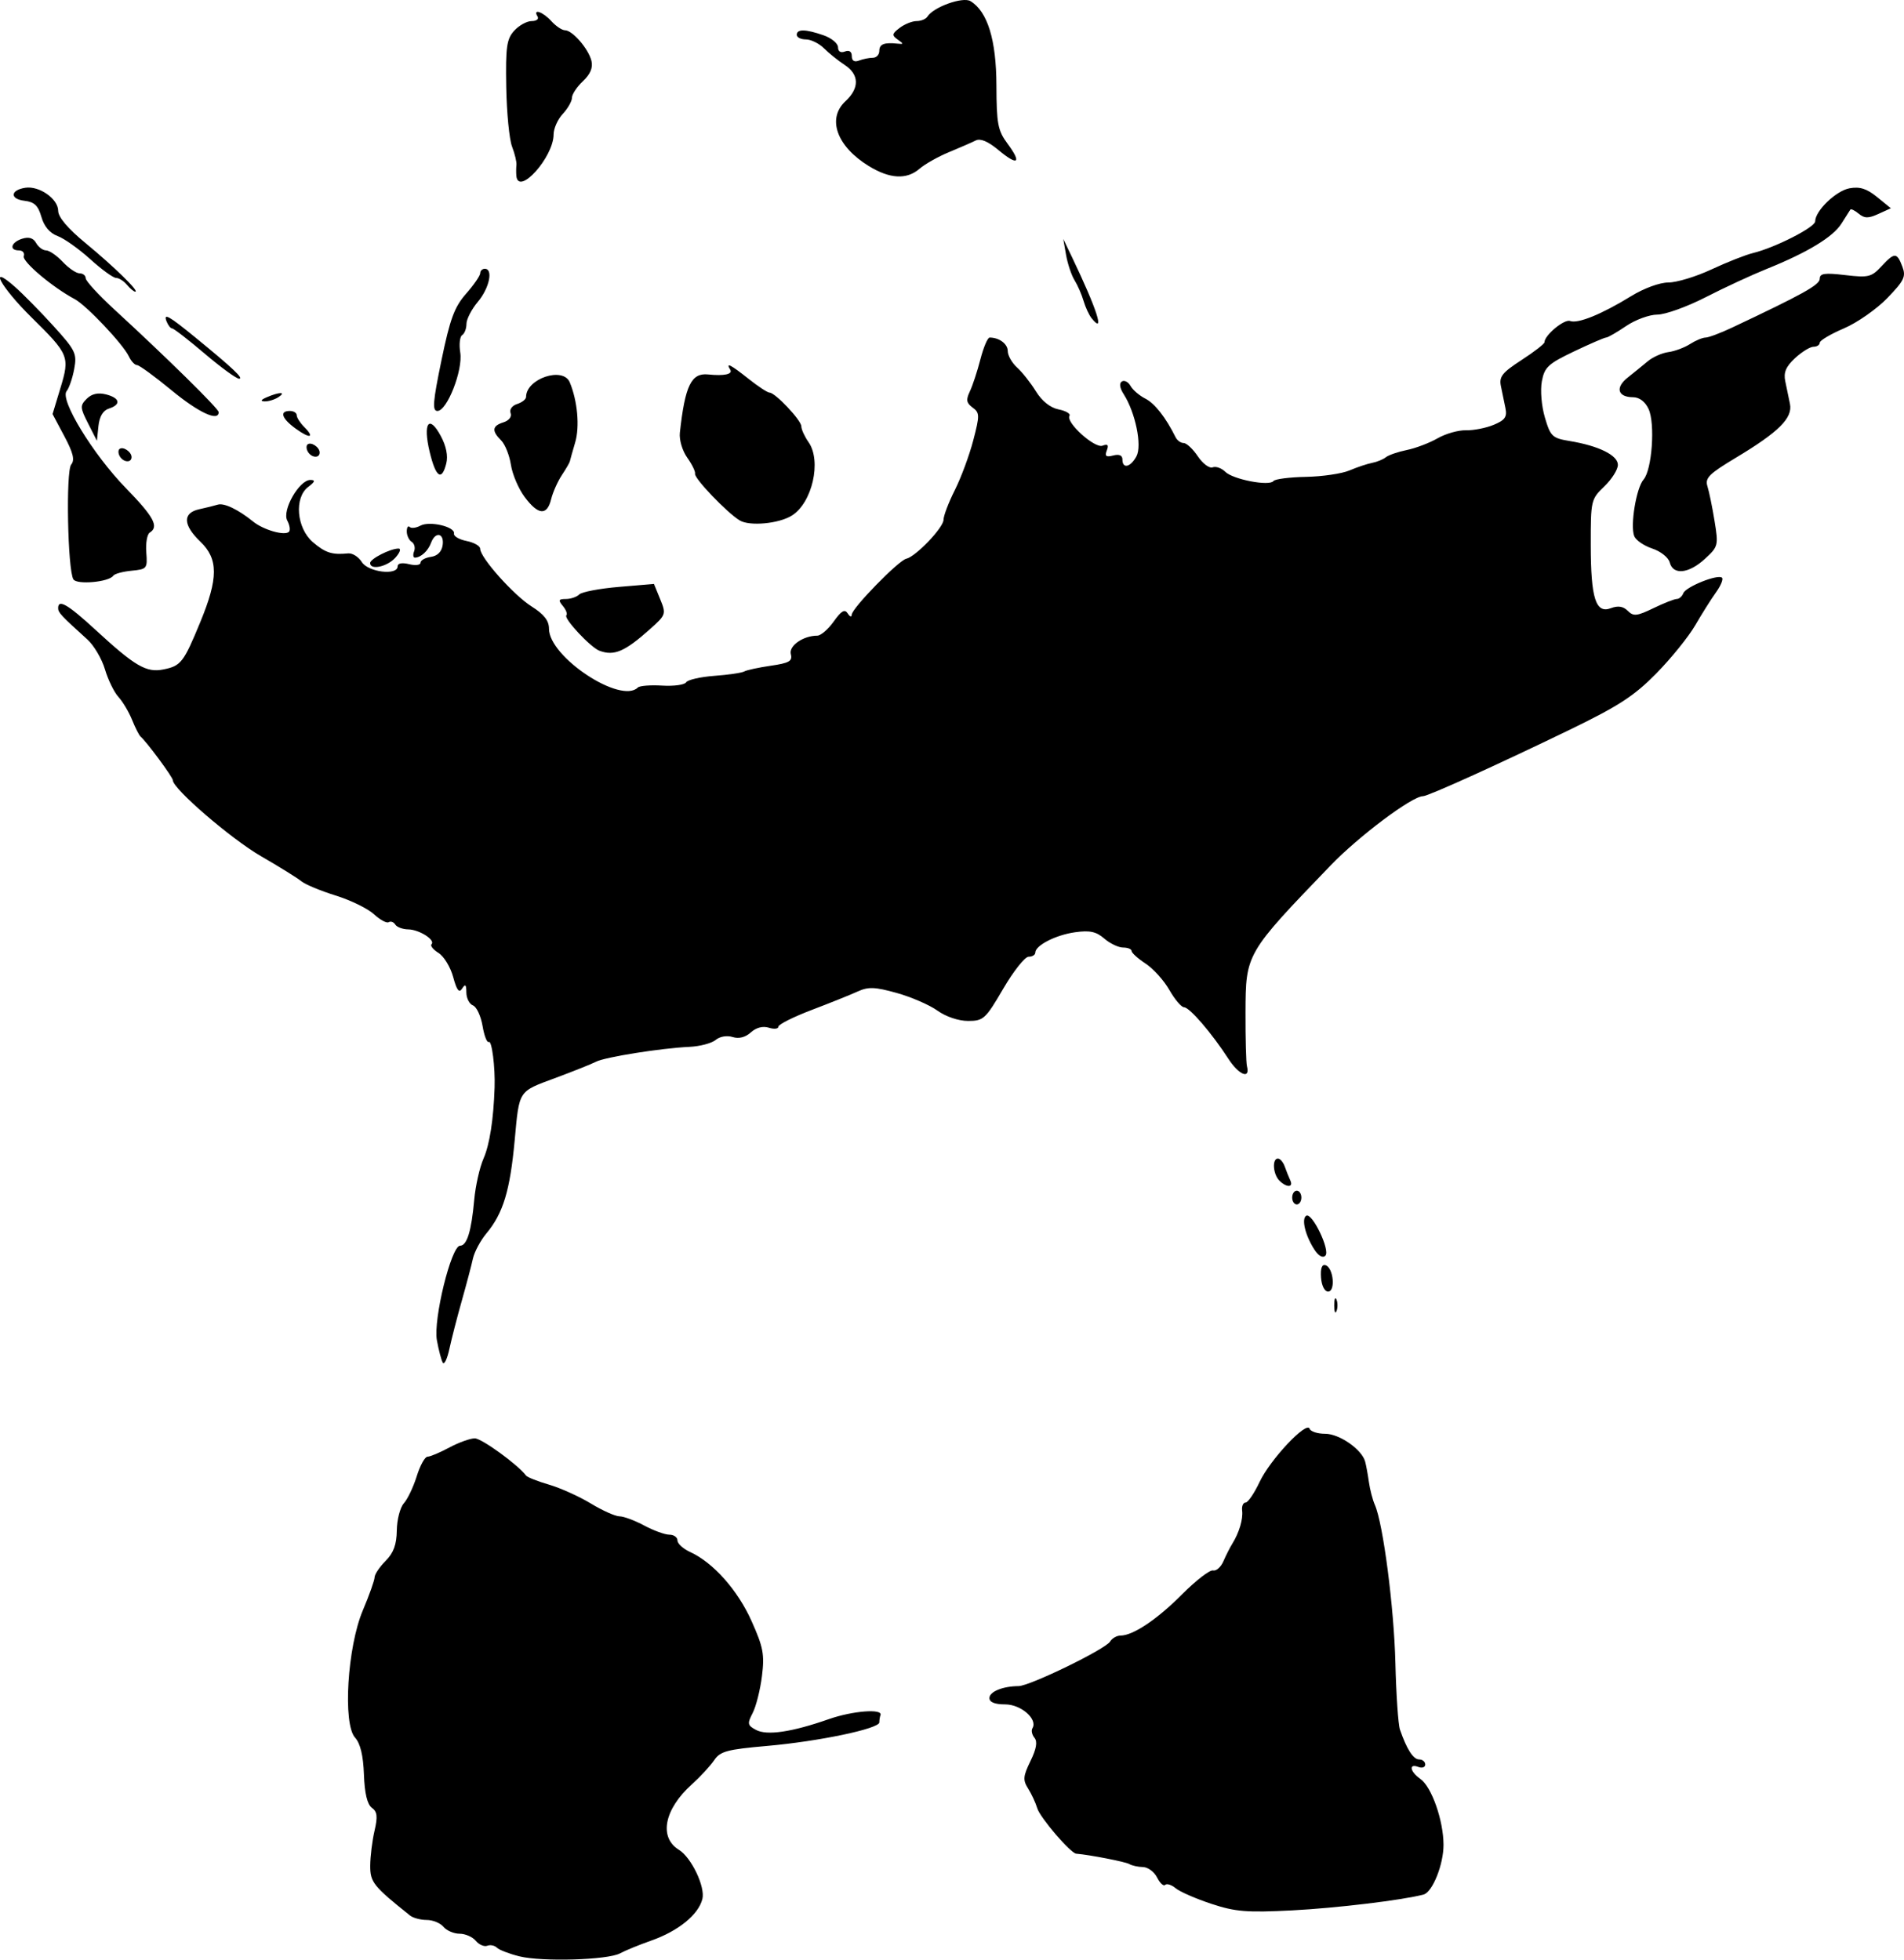 <?xml version="1.0" encoding="UTF-8" standalone="no"?>
<!-- Created with Inkscape (http://www.inkscape.org/) -->

<svg
   xmlns:dc="http://purl.org/dc/elements/1.1/"
   xmlns:cc="http://creativecommons.org/ns#"
   xmlns:rdf="http://www.w3.org/1999/02/22-rdf-syntax-ns#"
   xmlns:svg="http://www.w3.org/2000/svg"
   xmlns="http://www.w3.org/2000/svg"
   xmlns:sodipodi="http://sodipodi.sourceforge.net/DTD/sodipodi-0.dtd"
   xmlns:inkscape="http://www.inkscape.org/namespaces/inkscape"
   id="svg2"
   version="1.1"
   inkscape:version="0.48.0 r9654"
   width="344.209"
   height="354.331"
   sodipodi:docname="pangagun.png">
  <defs
     id="defs6" />
  <sodipodi:namedview
     pagecolor="#ffffff"
     bordercolor="#666666"
     borderopacity="1"
     objecttolerance="10"
     gridtolerance="10"
     guidetolerance="10"
     inkscape:pageopacity="0"
     inkscape:pageshadow="2"
     inkscape:window-width="1078"
     inkscape:window-height="712"
     id="namedview4"
     showgrid="false"
     fit-margin-top="0"
     fit-margin-left="0"
     fit-margin-right="0"
     fit-margin-bottom="0"
     inkscape:zoom="0.62616822"
     inkscape:cx="156.07638"
     inkscape:cy="122.75039"
     inkscape:window-x="0"
     inkscape:window-y="0"
     inkscape:window-maximized="0"
     inkscape:current-layer="svg2" />
  <path
     style="fill:#000000"
     d="m 93.876,353.73 c -1.817,-0.451 -3.635,-1.152 -4.04,-1.558 -0.406,-0.406 -1.192,-0.563 -1.747,-0.35 -0.556,0.213 -1.489,-0.189 -2.074,-0.894 -0.585,-0.705 -1.905,-1.282 -2.934,-1.282 -1.029,0 -2.335,-0.56 -2.903,-1.244 -0.568,-0.684 -1.935,-1.244 -3.039,-1.244 -1.104,0 -2.458,-0.36 -3.008,-0.8 -6.646,-5.311 -7.222,-6.033 -7.202,-9.03 0.011,-1.663 0.36,-4.493 0.777,-6.288 0.598,-2.58 0.497,-3.455 -0.486,-4.173 -0.829,-0.606 -1.304,-2.608 -1.428,-6.011 -0.125,-3.442 -0.646,-5.612 -1.603,-6.668 -2.242,-2.478 -1.393,-16.396 1.405,-23.009 1.158,-2.737 2.114,-5.426 2.125,-5.975 0.011,-0.549 0.908,-1.887 1.993,-2.973 1.438,-1.438 1.987,-2.934 2.023,-5.514 0.027,-1.947 0.602,-4.155 1.279,-4.906 0.676,-0.751 1.723,-2.952 2.326,-4.89 0.603,-1.939 1.478,-3.525 1.943,-3.525 0.466,0 2.24,-0.746 3.942,-1.659 1.702,-0.912 3.775,-1.659 4.607,-1.659 1.246,0 7.759,4.727 9.275,6.732 0.228,0.302 2.094,1.038 4.147,1.637 2.053,0.599 5.453,2.133 7.556,3.409 2.103,1.276 4.437,2.32 5.186,2.32 0.749,0 2.755,0.746 4.457,1.659 1.702,0.912 3.753,1.659 4.558,1.659 0.805,0 1.464,0.469 1.464,1.042 0,0.573 1.026,1.511 2.281,2.085 4.17,1.908 8.589,6.868 11.095,12.454 2.14,4.771 2.386,6.068 1.896,9.997 -0.31,2.483 -1.065,5.48 -1.677,6.66 -1.003,1.934 -0.945,2.235 0.593,3.058 1.989,1.064 6.476,0.402 13.181,-1.946 4.3,-1.505 9.785,-1.932 9.33,-0.725 -0.114,0.302 -0.207,0.893 -0.207,1.312 0,1.144 -10.933,3.438 -20.319,4.262 -7.21,0.633 -8.456,0.97 -9.537,2.579 -0.684,1.017 -2.508,2.988 -4.052,4.38 -4.986,4.493 -5.984,9.577 -2.32,11.824 2.249,1.379 4.788,6.707 4.239,8.894 -0.711,2.831 -4.352,5.794 -9.238,7.514 -2.185,0.769 -4.719,1.806 -5.631,2.304 -2.222,1.213 -14.107,1.567 -18.231,0.543 z M 218.987,344.24 c -2.788,-0.921 -5.687,-2.187 -6.442,-2.814 -0.755,-0.627 -1.61,-0.902 -1.901,-0.611 -0.29,0.29 -0.947,-0.31 -1.46,-1.333 -0.513,-1.024 -1.666,-1.875 -2.563,-1.892 -0.897,-0.017 -2.004,-0.261 -2.459,-0.541 -0.653,-0.402 -7.13,-1.667 -9.604,-1.875 -1.021,-0.086 -6.536,-6.52 -7.039,-8.212 -0.291,-0.979 -1.036,-2.584 -1.654,-3.567 -0.971,-1.542 -0.913,-2.221 0.429,-4.976 1.065,-2.187 1.293,-3.504 0.725,-4.19 -0.456,-0.55 -0.625,-1.329 -0.377,-1.731 1.009,-1.632 -2.05,-4.318 -4.917,-4.318 -1.878,0 -2.856,-0.393 -2.856,-1.147 0,-1.152 2.405,-2.138 5.264,-2.159 2.032,-0.015 15.7,-6.664 16.547,-8.049 0.365,-0.597 1.206,-1.085 1.869,-1.085 2.276,0 6.622,-2.908 11.151,-7.462 2.494,-2.507 5.01,-4.45 5.591,-4.316 0.581,0.134 1.427,-0.614 1.878,-1.661 0.452,-1.047 1.168,-2.464 1.593,-3.148 1.261,-2.033 1.987,-4.465 1.796,-6.013 -0.099,-0.798 0.176,-1.451 0.611,-1.451 0.435,0 1.582,-1.684 2.549,-3.741 1.896,-4.033 8.544,-11.098 9.041,-9.607 0.166,0.499 1.431,0.908 2.809,0.908 2.563,0 6.617,2.816 7.224,5.019 0.182,0.661 0.487,2.321 0.679,3.689 0.191,1.368 0.677,3.234 1.08,4.147 1.498,3.388 3.467,18.572 3.712,28.612 0.139,5.702 0.51,11.113 0.825,12.025 1.227,3.555 2.407,5.391 3.465,5.391 0.607,0 1.104,0.413 1.104,0.918 0,0.505 -0.56,0.703 -1.244,0.441 -1.788,-0.686 -1.534,0.832 0.361,2.16 2.038,1.428 4.172,7.493 4.188,11.904 0.013,3.564 -1.991,8.571 -3.604,9.004 -3.732,1.004 -15.778,2.457 -23.758,2.866 -8.208,0.421 -10.252,0.255 -14.612,-1.185 z M 80.048,246.393 c -0.265,-0.456 -0.745,-2.284 -1.067,-4.062 -0.676,-3.741 2.599,-17.085 4.193,-17.085 1.24,0 2.05,-2.627 2.557,-8.293 0.224,-2.509 0.981,-5.868 1.68,-7.464 1.106,-2.523 1.809,-7.035 2.004,-12.855 0.123,-3.673 -0.499,-8.569 -1.046,-8.231 -0.32,0.198 -0.829,-1.105 -1.132,-2.896 -0.303,-1.791 -1.082,-3.46 -1.732,-3.71 -0.65,-0.249 -1.188,-1.305 -1.195,-2.346 -0.01,-1.444 -0.19,-1.613 -0.759,-0.713 -0.554,0.876 -0.972,0.343 -1.625,-2.073 -0.483,-1.789 -1.671,-3.745 -2.639,-4.347 -0.968,-0.602 -1.544,-1.311 -1.278,-1.577 0.764,-0.764 -2.209,-2.664 -4.211,-2.694 -0.999,-0.015 -2.051,-0.406 -2.338,-0.869 -0.287,-0.464 -0.821,-0.657 -1.189,-0.43 -0.367,0.227 -1.566,-0.42 -2.665,-1.438 -1.099,-1.018 -4.224,-2.544 -6.946,-3.391 -2.722,-0.847 -5.509,-2.008 -6.193,-2.58 -0.684,-0.571 -3.951,-2.601 -7.259,-4.51 -5.399,-3.115 -15.963,-12.214 -15.963,-13.749 0,-0.554 -4.712,-6.932 -5.831,-7.892 -0.266,-0.228 -0.958,-1.588 -1.537,-3.023 -0.58,-1.435 -1.69,-3.301 -2.467,-4.147 -0.777,-0.846 -1.872,-3.09 -2.434,-4.986 -0.561,-1.896 -1.987,-4.322 -3.168,-5.391 -4.782,-4.328 -5.297,-4.879 -5.297,-5.675 0,-1.711 1.748,-0.691 6.812,3.973 7.094,6.534 9.136,7.724 12.198,7.112 3.196,-0.639 3.668,-1.243 6.693,-8.58 3.268,-7.925 3.27,-11.404 0.007,-14.53 -3.156,-3.024 -3.233,-5.196 -0.207,-5.859 1.254,-0.275 2.762,-0.649 3.35,-0.832 1.14,-0.354 3.682,0.862 6.395,3.057 1.879,1.521 5.717,2.616 6.482,1.851 0.28,-0.28 0.14,-1.198 -0.311,-2.04 -0.982,-1.834 2.18,-7.363 4.195,-7.336 0.933,0.012 0.833,0.327 -0.4,1.259 -2.578,1.949 -2.116,7.453 0.84,9.992 2.248,1.932 3.468,2.321 6.366,2.031 0.779,-0.078 1.895,0.626 2.48,1.563 1.147,1.836 6.471,2.483 6.471,0.785 0,-0.566 0.796,-0.72 2.073,-0.399 1.14,0.286 2.073,0.166 2.073,-0.267 0,-0.433 0.84,-0.907 1.866,-1.052 1.199,-0.17 1.961,-0.932 2.131,-2.131 0.312,-2.197 -1.32,-2.52 -2.097,-0.415 -0.544,1.474 -1.83,2.66 -2.911,2.683 -0.328,0.007 -0.396,-0.509 -0.151,-1.147 0.245,-0.638 0.047,-1.406 -0.441,-1.708 -0.487,-0.301 -0.886,-1.147 -0.886,-1.881 0,-0.733 0.236,-1.098 0.524,-0.81 0.288,0.288 1.164,0.181 1.948,-0.238 1.676,-0.897 6.317,0.205 6.062,1.439 -0.096,0.465 0.93,1.066 2.281,1.337 1.351,0.27 2.456,0.904 2.456,1.409 0,1.595 6.055,8.383 9.312,10.439 2.24,1.414 3.128,2.556 3.128,4.022 0,5.103 12.989,13.693 16.061,10.621 0.319,-0.319 2.299,-0.474 4.4,-0.345 2.101,0.129 4.051,-0.139 4.333,-0.595 0.282,-0.457 2.588,-0.984 5.124,-1.171 2.536,-0.188 4.959,-0.544 5.384,-0.793 0.425,-0.248 2.582,-0.714 4.793,-1.035 3.341,-0.485 3.953,-0.838 3.625,-2.092 -0.394,-1.507 2.229,-3.342 4.778,-3.342 0.632,0 1.97,-1.154 2.975,-2.565 1.388,-1.95 1.995,-2.298 2.532,-1.451 0.388,0.612 0.711,0.713 0.718,0.225 0.016,-1.144 8.472,-9.82 9.863,-10.121 1.706,-0.369 6.736,-5.629 6.736,-7.044 0,-0.715 0.922,-3.134 2.048,-5.377 1.127,-2.243 2.624,-6.285 3.328,-8.984 1.183,-4.534 1.173,-4.983 -0.12,-5.933 -1.124,-0.824 -1.223,-1.397 -0.502,-2.903 0.494,-1.032 1.354,-3.648 1.912,-5.815 0.558,-2.167 1.308,-3.939 1.668,-3.939 1.737,0 3.277,1.151 3.277,2.448 0,0.793 0.758,2.128 1.685,2.967 0.927,0.839 2.461,2.78 3.409,4.314 1.092,1.767 2.597,2.964 4.106,3.266 1.311,0.262 2.194,0.783 1.962,1.157 -0.723,1.169 4.558,5.944 5.973,5.401 0.943,-0.362 1.153,-0.13 0.774,0.857 -0.401,1.044 -0.137,1.253 1.152,0.916 1.09,-0.285 1.671,-0.032 1.671,0.729 0,1.747 1.472,1.405 2.54,-0.589 1.038,-1.939 -0.194,-7.915 -2.315,-11.23 -0.72,-1.125 -0.839,-1.978 -0.321,-2.298 0.453,-0.28 1.156,0.086 1.563,0.813 0.407,0.727 1.614,1.761 2.683,2.298 1.689,0.848 3.706,3.427 5.467,6.988 0.282,0.57 0.939,1.038 1.46,1.039 0.521,0.001 1.671,1.082 2.556,2.402 0.884,1.32 2.088,2.215 2.674,1.99 0.587,-0.225 1.611,0.135 2.276,0.8 1.387,1.387 7.992,2.659 8.716,1.679 0.266,-0.36 2.909,-0.7 5.874,-0.756 2.965,-0.056 6.51,-0.58 7.879,-1.163 1.368,-0.584 3.205,-1.198 4.082,-1.365 0.876,-0.167 1.996,-0.627 2.488,-1.021 0.492,-0.394 2.201,-0.983 3.797,-1.308 1.596,-0.325 4.096,-1.277 5.554,-2.115 1.458,-0.838 3.764,-1.492 5.126,-1.454 1.361,0.039 3.616,-0.403 5.012,-0.981 2.053,-0.85 2.46,-1.428 2.131,-3.027 -0.223,-1.087 -0.593,-2.882 -0.822,-3.99 -0.349,-1.693 0.245,-2.441 3.732,-4.701 2.281,-1.478 4.147,-2.927 4.147,-3.221 0,-1.261 3.587,-4.238 4.626,-3.839 1.401,0.538 5.717,-1.218 11.034,-4.49 2.319,-1.427 5.166,-2.47 6.744,-2.47 1.502,0 5.006,-1.065 7.787,-2.366 2.781,-1.301 6.164,-2.635 7.518,-2.964 3.97,-0.964 11.222,-4.659 11.227,-5.719 0.008,-1.919 3.772,-5.543 6.216,-5.985 1.856,-0.336 3.12,0.066 4.976,1.58 l 2.488,2.03 -2.256,1.029 c -1.812,0.826 -2.51,0.818 -3.545,-0.041 -0.709,-0.588 -1.393,-0.923 -1.52,-0.744 -0.127,0.179 -0.845,1.309 -1.595,2.511 -1.521,2.436 -6.158,5.251 -13.539,8.22 -2.702,1.087 -7.668,3.389 -11.034,5.115 -3.366,1.727 -7.292,3.139 -8.723,3.139 -1.431,0 -3.975,0.933 -5.653,2.073 -1.678,1.14 -3.298,2.073 -3.599,2.073 -0.301,0 -2.919,1.132 -5.817,2.515 -4.66,2.224 -5.332,2.847 -5.809,5.389 -0.305,1.625 -0.066,4.478 0.55,6.563 1.008,3.415 1.339,3.73 4.446,4.241 5.286,0.869 8.747,2.577 8.747,4.316 0,0.85 -1.106,2.605 -2.457,3.9 -2.401,2.3 -2.457,2.541 -2.447,10.573 0.011,9.699 0.9,12.484 3.651,11.438 1.283,-0.488 2.22,-0.339 3.041,0.482 1.03,1.03 1.644,0.967 4.635,-0.478 1.896,-0.916 3.799,-1.666 4.229,-1.666 0.429,0 0.96,-0.468 1.18,-1.04 0.452,-1.177 6.29,-3.507 7.002,-2.794 0.256,0.256 -0.239,1.444 -1.099,2.642 -0.86,1.197 -2.549,3.877 -3.754,5.954 -1.205,2.077 -4.377,6 -7.049,8.717 -3.99,4.057 -6.786,5.875 -15.64,10.168 -12.959,6.283 -25.612,12.015 -26.525,12.015 -1.973,0 -11.599,7.219 -16.723,12.541 -15.336,15.929 -15.323,15.906 -15.362,26.562 -0.017,4.721 0.101,9.097 0.262,9.724 0.627,2.432 -1.462,1.589 -3.367,-1.359 -2.981,-4.614 -7.001,-9.287 -8.005,-9.304 -0.486,-0.008 -1.68,-1.414 -2.653,-3.125 -0.973,-1.711 -2.907,-3.856 -4.297,-4.769 -1.39,-0.912 -2.529,-1.939 -2.53,-2.281 -0.002,-0.342 -0.692,-0.622 -1.534,-0.622 -0.842,0 -2.374,-0.73 -3.402,-1.622 -1.46,-1.266 -2.62,-1.518 -5.283,-1.145 -3.501,0.49 -7.199,2.386 -7.199,3.692 0,0.404 -0.543,0.734 -1.207,0.734 -0.664,0 -2.733,2.612 -4.598,5.805 -3.19,5.461 -3.565,5.805 -6.336,5.805 -1.731,0 -4.018,-0.77 -5.547,-1.866 -1.431,-1.026 -4.739,-2.462 -7.351,-3.191 -3.952,-1.102 -5.138,-1.147 -7.064,-0.268 -1.273,0.581 -5.02,2.087 -8.327,3.346 -3.307,1.259 -6.013,2.618 -6.013,3.019 0,0.402 -0.773,0.485 -1.718,0.185 -1.085,-0.344 -2.286,-0.032 -3.258,0.848 -0.99,0.896 -2.168,1.194 -3.298,0.836 -1.021,-0.324 -2.308,-0.102 -3.069,0.531 -0.721,0.599 -2.849,1.16 -4.729,1.247 -5.17,0.239 -15.273,1.848 -16.902,2.692 -0.794,0.411 -4.15,1.751 -7.459,2.979 -6.629,2.459 -6.396,2.099 -7.235,11.206 -0.842,9.129 -2.082,13.218 -5.115,16.858 -1.074,1.29 -2.171,3.342 -2.438,4.561 -0.266,1.219 -1.17,4.643 -2.009,7.607 -0.838,2.965 -1.847,6.883 -2.242,8.707 -0.395,1.824 -0.934,2.944 -1.2,2.488 z m 161.152,-10.366 c 0,-1.14 0.188,-1.607 0.418,-1.037 0.23,0.57 0.23,1.503 0,2.073 -0.23,0.57 -0.418,0.104 -0.418,-1.037 z m -2.383,-5.037 c -0.118,-1.685 0.162,-2.434 0.829,-2.215 1.425,0.468 1.823,4.765 0.441,4.763 -0.626,-8.3e-4 -1.168,-1.087 -1.27,-2.548 z m -1.22,-5.08 c -1.633,-2.532 -2.352,-5.531 -1.458,-6.084 1.068,-0.66 4.397,6.283 3.462,7.219 -0.478,0.478 -1.243,0.045 -2.004,-1.135 z m -3.992,-9.373 c 0,-0.684 0.373,-1.244 0.829,-1.244 0.456,0 0.829,0.56 0.829,1.244 0,0.684 -0.373,1.244 -0.829,1.244 -0.456,0 -0.829,-0.56 -0.829,-1.244 z m -2.322,-3.069 c -1.154,-1.154 -1.341,-3.981 -0.263,-3.981 0.403,0 0.963,0.653 1.245,1.451 0.282,0.798 0.729,1.918 0.995,2.488 0.615,1.32 -0.671,1.347 -1.977,0.042 z M 108.375,117.668 c -1.612,-0.599 -6.53,-5.869 -5.986,-6.414 0.229,-0.229 -0.055,-0.986 -0.632,-1.681 -0.878,-1.058 -0.789,-1.264 0.545,-1.264 0.877,0 1.966,-0.372 2.42,-0.826 0.454,-0.454 3.678,-1.067 7.165,-1.361 l 6.339,-0.536 1.126,2.76 c 1.097,2.687 1.049,2.829 -1.816,5.388 -4.585,4.098 -6.504,4.921 -9.162,3.933 z M 13.27,104.756 c -1.044,-1.69 -1.388,-19.564 -0.399,-20.756 0.679,-0.818 0.369,-2.108 -1.231,-5.112 l -2.139,-4.018 1.429,-4.721 c 1.717,-5.67 1.549,-6.077 -5.263,-12.792 -5.5,-5.422 -7.912,-9.836 -3.036,-5.554 1.517,1.332 4.691,4.556 7.053,7.164 3.982,4.397 4.254,4.963 3.731,7.761 -0.31,1.66 -0.928,3.459 -1.372,3.997 -1.27,1.537 4.771,11.428 10.701,17.521 5.085,5.224 6.038,6.999 4.326,8.057 -0.471,0.291 -0.751,1.899 -0.622,3.574 0.226,2.925 0.122,3.055 -2.66,3.319 -1.592,0.151 -3.085,0.56 -3.317,0.908 -0.761,1.143 -6.574,1.671 -7.202,0.654 z m 288.59,-3.046 c -0.237,-0.908 -1.633,-2.022 -3.166,-2.528 -1.508,-0.498 -2.975,-1.511 -3.259,-2.253 -0.744,-1.939 0.376,-8.712 1.69,-10.219 1.531,-1.756 2.127,-10.133 0.907,-12.761 -0.614,-1.323 -1.665,-2.12 -2.8,-2.124 -2.77,-0.01 -3.264,-1.731 -1.01,-3.521 1.099,-0.873 2.744,-2.212 3.657,-2.976 0.912,-0.764 2.592,-1.512 3.732,-1.663 1.14,-0.151 2.9,-0.804 3.91,-1.451 1.01,-0.647 2.276,-1.176 2.812,-1.176 0.536,0 2.695,-0.811 4.798,-1.803 12.81,-6.042 15.848,-7.733 15.848,-8.825 0,-0.981 0.872,-1.109 4.591,-0.671 4.191,0.493 4.759,0.358 6.522,-1.544 2.406,-2.597 2.831,-2.597 3.816,-0.006 0.691,1.818 0.351,2.533 -2.716,5.709 -1.928,1.997 -5.465,4.467 -7.86,5.488 -2.395,1.021 -4.354,2.184 -4.354,2.584 0,0.4 -0.505,0.727 -1.123,0.727 -0.618,0 -2.12,0.924 -3.338,2.053 -1.642,1.521 -2.103,2.595 -1.78,4.147 0.24,1.151 0.625,3.009 0.856,4.128 0.528,2.554 -2.014,5.082 -9.813,9.761 -4.806,2.883 -5.577,3.658 -5.109,5.13 0.303,0.954 0.885,3.787 1.292,6.296 0.719,4.42 0.665,4.632 -1.746,6.842 -2.929,2.686 -5.751,2.978 -6.358,0.657 z m -234.952,0.098 c 0,-0.757 3.658,-2.621 5.144,-2.621 0.505,0 0.243,0.746 -0.582,1.659 -1.491,1.647 -4.561,2.295 -4.561,0.962 z m 66.814,-7.71 c -2.306,-1.396 -8.276,-7.642 -8.069,-8.442 0.096,-0.372 -0.539,-1.678 -1.411,-2.903 -0.886,-1.244 -1.475,-3.232 -1.335,-4.505 0.937,-8.538 2.064,-10.859 5.116,-10.541 2.903,0.302 4.496,-0.043 3.989,-0.864 -0.862,-1.395 0.046,-0.941 3.317,1.659 1.722,1.368 3.424,2.488 3.782,2.488 1.036,0 5.755,5.001 5.755,6.099 0,0.548 0.588,1.835 1.306,2.86 2.392,3.415 0.671,10.97 -3.025,13.278 -2.355,1.471 -7.629,1.958 -9.425,0.872 z m -38.879,-4.241 c -1.103,-1.482 -2.219,-4.099 -2.479,-5.814 -0.26,-1.715 -1.056,-3.701 -1.768,-4.413 -1.743,-1.743 -1.63,-2.617 0.424,-3.269 0.997,-0.317 1.537,-1.018 1.286,-1.672 -0.246,-0.641 0.264,-1.348 1.184,-1.64 0.889,-0.282 1.616,-0.857 1.616,-1.277 0,-3.304 6.681,-5.546 7.894,-2.649 1.404,3.356 1.825,8.02 0.981,10.878 -0.489,1.657 -0.923,3.2 -0.965,3.428 -0.041,0.228 -0.693,1.348 -1.449,2.488 -0.755,1.14 -1.626,3.1 -1.934,4.354 -0.742,3.019 -2.338,2.881 -4.79,-0.415 z m -17.169,-8.153 c -1.254,-5.228 -0.125,-6.84 2.012,-2.872 0.98,1.819 1.336,3.598 0.994,4.961 -0.823,3.281 -1.896,2.535 -3.006,-2.089 z m -55.998,0.841 c -0.301,-0.486 -0.348,-1.084 -0.104,-1.327 0.594,-0.594 2.212,0.453 2.212,1.431 0,1.06 -1.432,0.989 -2.107,-0.104 z m 34.003,-0.829 c -0.301,-0.486 -0.348,-1.084 -0.104,-1.327 0.594,-0.594 2.212,0.453 2.212,1.431 0,1.06 -1.432,0.989 -2.107,-0.104 z m -39.751,-5.145 c -1.462,-2.874 -1.482,-3.234 -0.255,-4.462 0.899,-0.899 2.036,-1.159 3.479,-0.797 2.537,0.637 2.79,1.848 0.534,2.564 -1.057,0.335 -1.705,1.422 -1.889,3.166 l -0.279,2.655 -1.59,-3.126 z m 37.503,0.916 c -2.515,-1.832 -2.954,-3.181 -1.035,-3.181 0.684,0 1.244,0.347 1.244,0.77 0,0.424 0.604,1.374 1.343,2.113 2.007,2.007 1.048,2.191 -1.552,0.298 z m -22.414,-6.913 c -3.041,-2.509 -5.856,-4.561 -6.255,-4.561 -0.399,0 -1.062,-0.712 -1.473,-1.583 -1.049,-2.218 -7.683,-9.233 -9.784,-10.347 -3.978,-2.109 -9.542,-6.802 -9.207,-7.767 0.198,-0.57 -0.189,-1.037 -0.859,-1.037 -1.848,0 -1.456,-1.471 0.562,-2.112 1.215,-0.386 2.018,-0.14 2.529,0.773 0.412,0.736 1.225,1.338 1.807,1.338 0.582,0 1.935,0.933 3.006,2.073 1.071,1.14 2.443,2.073 3.047,2.073 0.605,0 1.099,0.398 1.099,0.884 0,0.486 2.308,3.005 5.129,5.598 9.476,8.708 18.898,17.978 18.91,18.605 0.034,1.794 -3.601,0.112 -8.513,-3.939 z m 48.787,-5.407 c 1.556,-7.521 2.344,-9.655 4.451,-12.054 1.408,-1.603 2.56,-3.275 2.56,-3.716 0,-0.44 0.373,-0.8 0.829,-0.8 1.56,0 0.831,3.49 -1.244,5.957 -1.14,1.355 -2.073,3.16 -2.073,4.01 0,0.85 -0.349,1.762 -0.775,2.025 -0.426,0.263 -0.582,1.685 -0.347,3.159 0.508,3.182 -2.377,10.559 -4.129,10.559 -0.953,0 -0.822,-1.646 0.728,-9.139 z m -31.554,6.651 c 2.28,-0.98 3.589,-0.98 2.073,0 -0.684,0.442 -1.804,0.783 -2.488,0.758 -0.82,-0.03 -0.679,-0.288 0.415,-0.758 z m -11.235,-7.867 c -2.944,-2.502 -5.592,-4.555 -5.885,-4.561 -0.293,-0.006 -0.754,-0.587 -1.024,-1.289 -0.607,-1.583 0.401,-1.017 5.235,2.937 6.74,5.513 8.759,7.415 7.894,7.44 -0.477,0.013 -3.276,-2.023 -6.22,-4.526 z m 160.32,-6.419 c -0.465,-0.581 -1.117,-1.99 -1.449,-3.13 -0.331,-1.14 -1.064,-2.82 -1.627,-3.732 -0.563,-0.912 -1.252,-2.965 -1.531,-4.561 l -0.507,-2.903 1.59,3.317 c 4.521,9.431 6.027,14.136 3.523,11.009 z M 22.953,51.499 c -0.568,-0.684 -1.453,-1.245 -1.968,-1.245 -0.514,-6.3e-4 -2.615,-1.525 -4.667,-3.387 -2.053,-1.862 -4.71,-3.747 -5.905,-4.189 -1.41,-0.521 -2.439,-1.735 -2.929,-3.455 -0.585,-2.052 -1.277,-2.712 -3.059,-2.919 -2.673,-0.31 -2.57,-1.937 0.149,-2.352 2.527,-0.386 5.937,2.004 5.945,4.165 0.004,1.15 1.737,3.197 4.946,5.841 5.146,4.24 9.796,8.784 8.988,8.784 -0.258,0 -0.933,-0.56 -1.501,-1.244 z M 93.349,31.803 c -0.054,-0.57 -0.047,-1.461 0.015,-1.98 0.062,-0.519 -0.295,-2.012 -0.795,-3.317 -0.499,-1.306 -0.973,-6.16 -1.052,-10.787 -0.123,-7.234 0.078,-8.658 1.436,-10.159 0.869,-0.961 2.29,-1.747 3.159,-1.747 0.869,0 1.348,-0.373 1.067,-0.829 -0.923,-1.493 0.951,-0.869 2.488,0.829 0.826,0.912 1.938,1.659 2.472,1.659 1.353,0 4.26,3.366 4.785,5.541 0.296,1.225 -0.203,2.409 -1.544,3.669 -1.089,1.023 -1.981,2.371 -1.981,2.995 0,0.624 -0.746,1.935 -1.659,2.914 -0.912,0.979 -1.659,2.65 -1.659,3.714 0,4.112 -6.38,11.218 -6.733,7.499 z m 63.69,-1.793 c -5.77,-3.546 -7.575,-8.57 -4.203,-11.696 2.572,-2.383 2.517,-4.837 -0.147,-6.583 -1.171,-0.767 -2.85,-2.116 -3.732,-2.998 -0.882,-0.882 -2.35,-1.603 -3.262,-1.603 -0.912,0 -1.659,-0.373 -1.659,-0.829 0,-1.078 1.606,-1.051 4.852,0.081 1.436,0.501 2.612,1.474 2.612,2.162 0,0.772 0.477,1.069 1.244,0.774 0.781,-0.3 1.244,0.009 1.244,0.829 0,0.851 0.458,1.131 1.312,0.803 0.722,-0.277 1.841,-0.503 2.488,-0.503 0.647,0 1.176,-0.56 1.176,-1.244 0,-1.226 0.871,-1.569 3.317,-1.308 1.106,0.118 1.106,0.035 0,-0.747 -1.081,-0.764 -1.033,-1.041 0.366,-2.108 0.885,-0.676 2.263,-1.228 3.061,-1.228 0.798,0 1.676,-0.363 1.95,-0.807 1.065,-1.723 6.397,-3.642 7.783,-2.802 3.09,1.873 4.669,6.992 4.696,15.219 0.023,6.992 0.25,8.181 2.014,10.564 2.627,3.548 1.861,4.075 -1.656,1.139 -1.87,-1.561 -3.258,-2.146 -4.095,-1.727 -0.696,0.349 -2.869,1.298 -4.828,2.108 -1.96,0.81 -4.349,2.154 -5.31,2.988 -2.342,2.031 -5.392,1.871 -9.225,-0.485 z"
     id="path2987"
     inkscape:connector-curvature="0" />
</svg>
